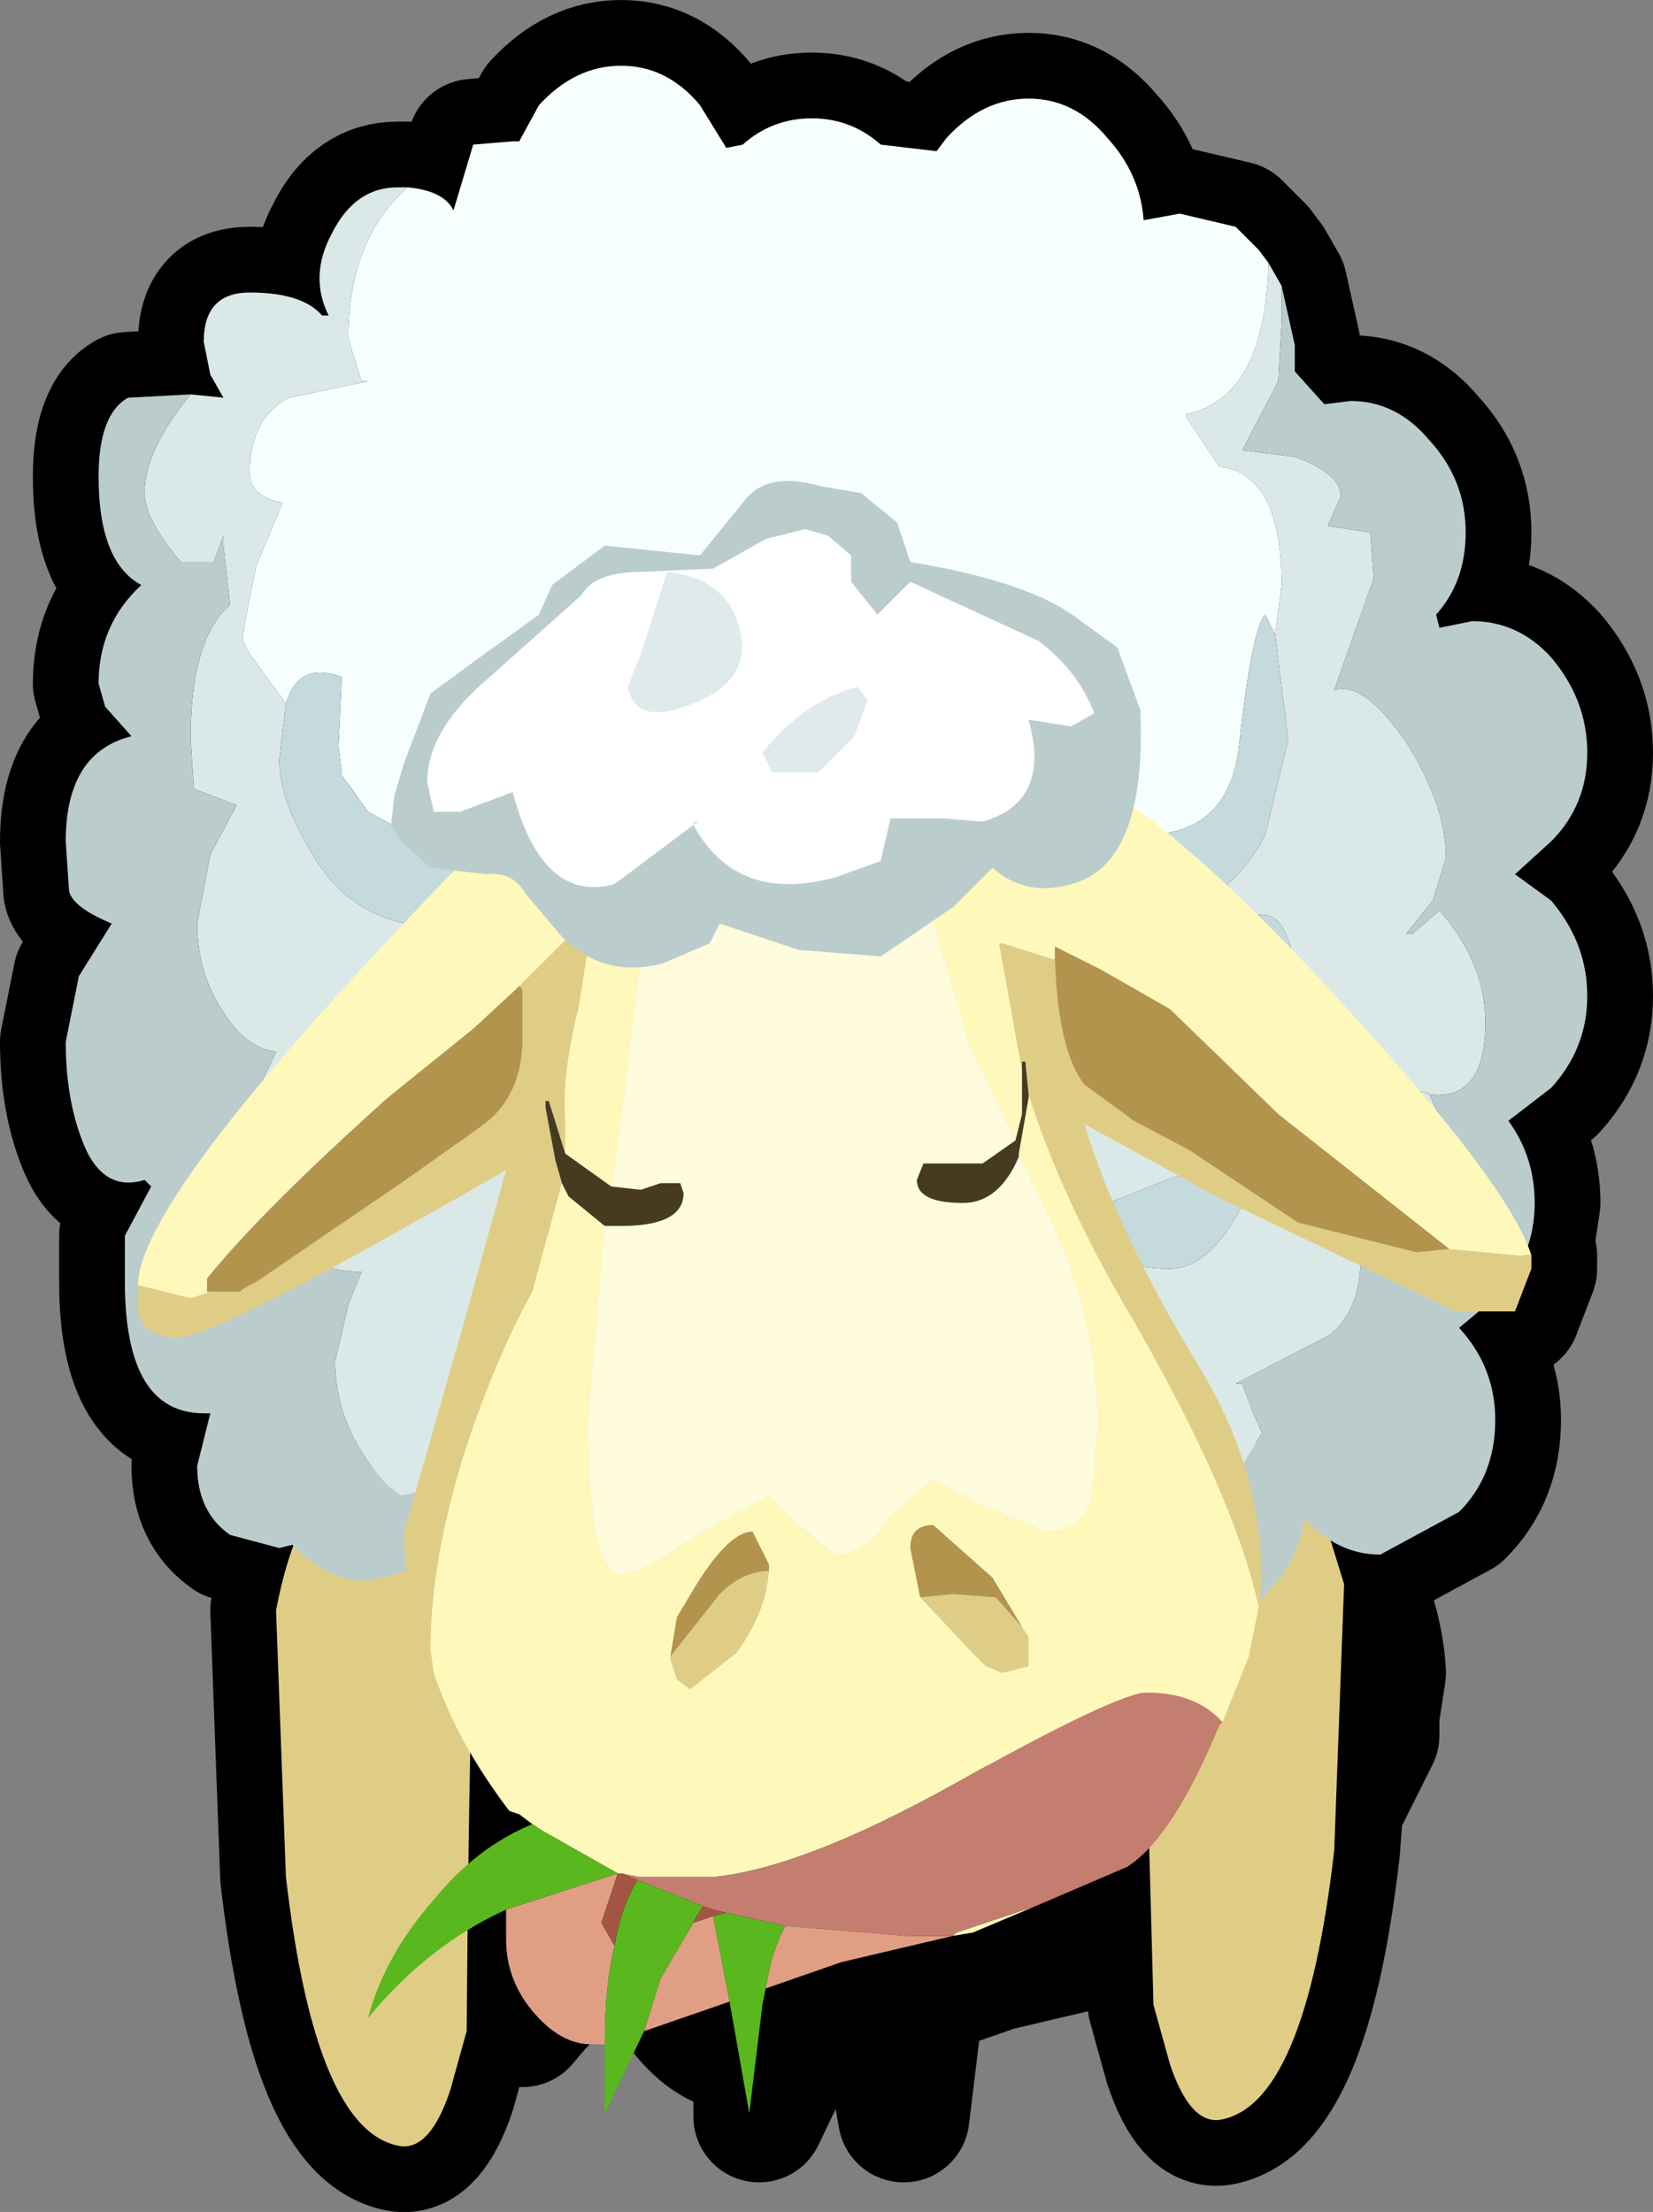 <?xml version="1.0" encoding="UTF-8" standalone="no"?>
<svg xmlns:xlink="http://www.w3.org/1999/xlink" height="33.65px" width="25.15px" xmlns="http://www.w3.org/2000/svg">
  <rect width="100%" height="100%" fill="#808080" stroke="none"/>
  <g transform="matrix(1.0, 0.0, 0.0, 1.0, 1.0, 1.0)">
    <path d="M22.6 9.0 Q23.15 9.65 23.15 10.45 23.15 11.25 22.6 11.8 L22.05 12.3 22.6 12.7 Q23.15 13.35 23.15 14.15 23.15 14.95 22.6 15.55 L21.95 16.05 Q22.35 16.6 22.35 17.3 L22.25 17.95 22.3 18.1 22.3 18.3 22.05 18.95 21.55 18.95 21.2 19.2 Q21.75 19.8 21.75 20.6 21.75 21.45 21.2 22.0 L20.0 22.65 19.35 22.5 Q19.95 23.5 20.0 24.45 L19.9 25.1 19.9 25.2 19.9 25.4 19.35 26.5 19.3 27.15 Q18.85 31.05 17.55 31.25 17.1 31.3 16.8 30.4 L16.55 29.5 16.55 28.3 16.15 28.45 15.85 28.5 14.15 28.9 13.0 29.3 12.95 29.55 12.75 31.2 12.45 29.5 11.15 29.95 10.55 31.2 10.55 30.55 10.55 30.15 10.35 30.15 Q9.9 30.15 9.5 29.7 9.05 29.2 9.05 28.55 L9.05 28.1 Q7.85 28.65 6.95 29.75 7.2 28.8 7.95 27.95 L9.0 27.05 8.7 26.95 7.95 26.6 7.65 26.6 7.5 26.35 7.25 26.25 7.15 26.2 6.5 25.8 6.15 25.55 6.1 29.9 5.85 30.8 Q5.55 31.7 5.1 31.65 3.8 31.45 3.35 27.55 L3.2 23.5 3.5 22.55 3.45 22.5 3.25 22.55 2.5 22.35 Q2.0 22.0 2.0 21.3 L2.2 20.5 2.1 20.5 Q0.9 20.5 0.9 18.5 L0.9 17.8 1.3 17.05 1.2 16.95 Q0.55 17.15 0.25 16.35 0.0 15.7 0.0 14.85 L0.2 13.85 0.7 13.05 Q0.1 12.8 0.05 12.55 L0.0 11.8 Q0.0 10.45 1.0 10.2 L0.6 9.75 0.5 9.4 Q0.5 8.5 1.15 7.9 0.5 7.55 0.5 6.25 0.5 5.3 0.95 5.05 L1.9 5.0 2.4 5.05 2.2 4.7 2.1 4.2 Q2.1 3.45 2.8 3.45 3.6 3.45 3.9 3.8 L4.0 3.8 Q3.7 3.2 4.05 2.55 4.4 1.85 5.05 1.85 L5.2 1.85 Q5.75 1.9 5.9 2.2 L6.2 1.2 6.8 1.15 6.9 1.15 7.2 0.6 Q7.75 0.0 8.45 0.0 9.15 0.0 9.65 0.6 L10.05 1.25 10.3 1.2 Q10.75 0.8 11.35 0.8 11.95 0.8 12.4 1.2 L13.25 1.3 13.4 1.1 Q13.95 0.5 14.65 0.5 15.35 0.5 15.85 1.1 16.35 1.65 16.4 2.35 L16.95 2.25 17.8 2.45 18.15 2.8 18.3 3.0 18.5 3.35 18.7 4.25 18.7 4.65 19.15 5.15 19.55 5.1 Q20.25 5.1 20.75 5.7 21.3 6.3 21.3 7.1 21.3 7.85 20.85 8.35 L20.9 8.55 21.4 8.45 Q22.1 8.45 22.6 9.0 M14.15 26.4 L14.45 26.25 14.1 26.25 14.15 26.4" fill="#000000" fill-rule="evenodd" stroke="none"/>
    <path d="M22.6 9.0 Q23.15 9.65 23.15 10.45 23.15 11.25 22.6 11.8 L22.05 12.3 22.6 12.7 Q23.15 13.35 23.15 14.15 23.15 14.95 22.6 15.55 L21.95 16.05 Q22.35 16.6 22.35 17.3 L22.25 17.95 22.3 18.1 22.3 18.3 22.05 18.95 21.55 18.95 21.2 19.2 Q21.75 19.8 21.75 20.6 21.75 21.45 21.2 22.0 L20.0 22.65 19.35 22.5 Q19.95 23.5 20.0 24.45 L19.9 25.1 19.9 25.2 19.9 25.4 19.35 26.5 19.3 27.15 Q18.85 31.05 17.55 31.25 17.1 31.3 16.8 30.4 L16.55 29.5 16.55 28.3 16.15 28.45 15.85 28.5 14.15 28.9 13.0 29.3 12.95 29.55 12.75 31.2 12.45 29.5 11.15 29.95 10.55 31.2 10.55 30.55 10.55 30.15 10.35 30.15 Q9.9 30.15 9.5 29.7 9.05 29.2 9.05 28.55 L9.05 28.1 Q7.85 28.65 6.95 29.75 7.2 28.8 7.95 27.95 L9.0 27.05 8.7 26.95 7.95 26.6 7.65 26.6 7.5 26.35 7.25 26.25 7.15 26.2 6.5 25.8 6.15 25.55 6.1 29.9 5.85 30.8 Q5.55 31.7 5.1 31.65 3.8 31.45 3.35 27.55 L3.2 23.5 3.5 22.55 3.45 22.5 3.25 22.55 2.5 22.35 Q2.0 22.0 2.0 21.3 L2.2 20.5 2.1 20.5 Q0.9 20.5 0.9 18.5 L0.9 17.8 1.3 17.05 1.2 16.95 Q0.55 17.15 0.25 16.35 0.0 15.7 0.0 14.85 L0.2 13.85 0.7 13.05 Q0.1 12.8 0.05 12.55 L0.0 11.8 Q0.0 10.45 1.0 10.2 L0.6 9.75 0.5 9.4 Q0.5 8.5 1.15 7.9 0.5 7.55 0.5 6.25 0.5 5.3 0.95 5.05 L1.9 5.0 2.4 5.05 2.2 4.7 2.1 4.2 Q2.1 3.45 2.8 3.45 3.6 3.45 3.9 3.8 L4.0 3.8 Q3.7 3.2 4.05 2.55 4.4 1.85 5.05 1.85 L5.2 1.85 Q5.75 1.9 5.9 2.2 L6.2 1.2 6.8 1.15 6.9 1.15 7.2 0.6 Q7.75 0.0 8.45 0.0 9.15 0.0 9.65 0.6 L10.05 1.25 10.3 1.2 Q10.75 0.8 11.35 0.8 11.95 0.8 12.4 1.2 L13.25 1.3 13.4 1.1 Q13.95 0.5 14.65 0.5 15.35 0.5 15.85 1.1 16.35 1.65 16.4 2.35 L16.95 2.25 17.8 2.45 18.15 2.8 18.3 3.0 18.5 3.35 18.7 4.25 18.7 4.65 19.15 5.15 19.55 5.1 Q20.25 5.1 20.75 5.7 21.3 6.3 21.3 7.1 21.3 7.85 20.85 8.35 L20.9 8.55 21.4 8.45 Q22.1 8.45 22.6 9.0 Z" fill="none" stroke="#000000" stroke-linecap="round" stroke-linejoin="round" stroke-width="2.0"/>
    <path d="M17.05 20.85 Q18.35 20.65 19.05 21.8 L19.45 23.1 19.3 27.15 Q18.85 31.05 17.55 31.25 17.1 31.3 16.8 30.4 L16.55 29.5 16.35 22.1 Q16.2 21.0 17.05 20.85" fill="#e0cd85" fill-rule="evenodd" stroke="none"/>
    <path d="M3.6 22.2 Q4.3 21.05 5.6 21.25 6.45 21.4 6.3 22.5 6.15 23.4 6.1 29.9 L5.85 30.8 Q5.55 31.7 5.1 31.65 3.8 31.45 3.35 27.55 L3.2 23.5 Q3.35 22.7 3.6 22.2" fill="#e0cd85" fill-rule="evenodd" stroke="none"/>
    <path d="M18.5 3.35 L18.5 3.9 18.45 4.8 17.9 5.85 18.7 5.95 Q19.4 6.2 19.4 6.55 L19.2 7.0 19.85 7.1 19.9 7.8 19.3 9.5 Q19.75 9.35 20.4 10.3 21.0 11.25 21.0 12.05 L20.8 12.7 20.4 13.2 20.5 13.2 20.9 12.85 Q21.6 13.65 21.6 14.55 21.6 15.75 20.75 15.65 L21.0 16.2 20.4 16.95 19.55 17.3 19.65 17.4 19.7 18.15 Q19.7 18.9 19.25 19.3 L17.8 20.05 17.9 20.05 18.05 20.45 18.2 20.8 17.9 21.3 17.35 21.65 16.6 21.3 Q16.65 21.7 16.3 21.95 L15.5 22.25 14.65 22.0 14.0 21.65 14.0 21.75 14.0 23.05 12.7 23.05 Q12.1 22.8 11.4 22.0 10.6 22.8 10.25 22.8 9.8 22.8 9.3 22.45 8.65 22.0 8.6 21.55 L7.3 22.25 Q6.1 22.25 5.9 20.95 L5.8 21.1 Q5.65 21.7 5.1 21.75 L4.9 21.6 Q4.1 20.75 4.1 19.7 L4.3 18.85 4.5 18.35 Q3.75 18.35 3.15 17.75 2.6 17.2 2.6 16.55 L2.85 15.75 3.2 15.0 Q2.75 14.95 2.4 14.4 2.0 13.8 2.0 13.05 L2.2 12.0 2.6 11.25 1.95 11.0 1.9 10.25 Q1.9 8.85 2.4 8.3 L2.5 8.2 2.4 7.3 2.4 7.15 2.25 7.55 1.75 7.55 Q1.2 6.9 1.2 6.5 1.2 5.85 1.9 5.0 L2.4 5.05 2.2 4.7 2.1 4.2 Q2.1 3.45 2.8 3.45 3.6 3.45 3.9 3.8 L4.0 3.8 Q3.7 3.2 4.05 2.55 4.4 1.85 5.05 1.85 L5.2 1.85 Q4.3 2.65 4.3 4.15 L4.5 4.8 4.6 4.8 3.4 5.05 Q2.8 5.35 2.8 6.2 2.8 6.55 3.3 6.65 L2.9 7.6 2.75 8.35 2.7 8.65 2.7 8.75 2.8 8.95 3.35 9.7 3.25 10.55 Q3.25 11.15 3.7 11.9 4.35 13.1 5.7 13.1 L6.15 13.0 Q6.4 13.85 7.6 13.85 L8.55 13.7 Q9.05 14.4 10.35 14.4 L11.1 13.9 11.5 13.45 12.25 13.7 Q12.9 13.7 13.5 13.1 L14.35 12.1 15.0 11.9 Q15.2 12.25 15.55 12.4 L15.55 12.45 Q15.75 12.85 16.55 12.85 17.65 12.85 18.25 11.7 L18.6 10.25 18.4 8.65 18.5 7.9 Q18.5 6.2 17.55 6.1 L17.05 5.35 17.05 5.3 Q18.25 5.05 18.3 3.0 L18.5 3.35 M20.75 15.65 L20.7 15.6 20.6 15.6 20.75 15.65 M4.6 11.35 L4.2 10.8 4.35 11.0 4.6 11.35 M15.4 15.15 L15.7 14.4 Q15.7 13.5 14.85 12.95 14.0 12.4 14.0 13.1 14.0 13.4 14.35 13.6 14.7 13.8 14.7 14.2 14.7 14.55 14.15 14.85 13.6 15.15 13.6 15.55 L13.95 16.15 Q13.95 16.55 13.35 16.8 L12.4 17.35 Q12.65 17.95 13.2 17.95 14.05 17.95 14.65 17.15 L15.1 16.0 Q15.1 15.7 15.4 15.15 M18.65 13.45 Q18.45 12.7 17.95 13.0 18.1 14.2 17.6 14.75 L17.05 15.3 Q17.05 15.7 17.4 16.35 17.4 16.75 16.75 16.95 L15.5 17.45 Q15.6 18.3 16.8 18.3 18.0 18.3 18.8 14.45 L18.65 13.45 M9.65 19.0 L9.0 19.35 Q8.65 19.35 8.2 18.9 L7.7 18.35 7.5 18.6 7.9 19.4 Q8.4 20.05 9.05 20.05 L9.9 20.2 10.9 20.35 Q12.4 20.35 12.35 19.15 L11.65 19.3 10.9 19.55 Q10.3 19.55 10.15 19.3 9.95 19.0 9.65 19.0 M8.85 17.15 L9.0 17.55 Q9.25 17.85 9.85 17.85 11.3 17.85 11.3 16.5 L11.05 16.0 Q10.75 15.8 10.55 16.35 10.2 17.05 9.5 16.9 8.85 16.75 8.85 17.15 M5.6 15.0 Q5.4 14.2 5.1 14.85 4.8 15.35 4.8 15.7 4.8 17.0 5.85 17.0 6.55 17.0 6.55 16.5 L6.2 16.2 Q5.8 15.85 5.6 15.0" fill="#dae9e8" fill-rule="evenodd" stroke="none"/>
    <path d="M20.75 15.65 Q21.6 15.75 21.6 14.55 21.6 13.65 20.9 12.85 L20.5 13.2 20.4 13.2 20.8 12.7 21.0 12.05 Q21.0 11.25 20.4 10.3 19.75 9.35 19.3 9.5 L19.9 7.8 19.85 7.1 19.2 7.0 19.4 6.55 Q19.4 6.2 18.7 5.95 L17.9 5.85 18.45 4.8 18.5 3.9 18.5 3.35 18.7 4.25 18.7 4.65 19.15 5.15 19.55 5.1 Q20.25 5.1 20.75 5.7 21.3 6.3 21.3 7.1 21.3 7.85 20.85 8.35 L20.9 8.55 21.4 8.45 Q22.1 8.45 22.6 9.0 23.15 9.65 23.15 10.45 23.15 11.25 22.6 11.8 L22.05 12.3 22.6 12.7 Q23.15 13.35 23.15 14.15 23.15 14.95 22.6 15.55 L21.95 16.05 Q22.35 16.6 22.35 17.3 22.35 18.1 21.8 18.7 L21.2 19.2 Q21.75 19.8 21.75 20.6 21.75 21.45 21.2 22.0 L20.0 22.65 Q19.35 22.65 18.85 22.1 18.75 22.75 18.3 23.2 17.8 23.85 17.1 23.85 L16.4 23.65 16.4 24.0 Q16.4 24.8 15.85 25.4 15.35 26.0 14.65 26.0 13.95 26.0 13.4 25.4 L13.2 25.1 13.1 25.15 11.9 25.8 Q11.2 25.8 10.65 25.15 L10.3 24.5 Q9.8 25.1 9.1 25.1 8.4 25.1 7.85 24.45 7.4 23.95 7.35 23.3 L6.5 23.6 Q5.8 23.6 5.25 22.95 L5.2 22.9 4.6 23.05 Q3.95 23.05 3.45 22.5 L3.25 22.55 2.5 22.35 Q2.0 22.0 2.0 21.3 L2.2 20.5 2.1 20.5 Q0.9 20.5 0.9 18.5 L0.9 17.8 1.3 17.05 1.2 16.95 Q0.55 17.15 0.25 16.35 0.0 15.7 0.0 14.85 L0.2 13.85 0.7 13.05 Q0.1 12.8 0.05 12.55 L0.0 11.8 Q0.0 10.45 1.0 10.2 L0.6 9.75 0.5 9.4 Q0.5 8.5 1.15 7.9 0.5 7.55 0.5 6.25 0.5 5.3 0.95 5.05 L1.9 5.0 Q1.2 5.85 1.2 6.5 1.2 6.9 1.75 7.55 L2.25 7.55 2.4 7.15 2.4 7.3 2.5 8.2 2.4 8.3 Q1.9 8.85 1.9 10.25 L1.95 11.0 2.6 11.25 2.2 12.0 2.0 13.05 Q2.0 13.8 2.4 14.4 2.75 14.95 3.2 15.0 L2.85 15.75 2.6 16.55 Q2.6 17.2 3.15 17.75 3.75 18.35 4.5 18.35 L4.3 18.85 4.1 19.7 Q4.1 20.75 4.9 21.6 L5.1 21.75 Q5.65 21.7 5.8 21.1 L5.9 20.95 Q6.1 22.25 7.3 22.25 L8.6 21.55 Q8.65 22.0 9.3 22.45 9.8 22.8 10.25 22.8 10.6 22.8 11.4 22.0 12.1 22.8 12.7 23.05 L14.0 23.05 14.0 21.75 14.0 21.65 14.65 22.0 15.5 22.25 16.3 21.95 Q16.65 21.7 16.6 21.3 L17.35 21.65 17.9 21.3 18.2 20.8 18.05 20.45 17.9 20.05 17.8 20.05 19.25 19.3 Q19.7 18.9 19.7 18.15 L19.65 17.4 19.55 17.3 20.4 16.95 21.0 16.2 20.75 15.65" fill="#bbcccc" fill-rule="evenodd" stroke="none"/>
    <path d="M20.75 15.65 L20.6 15.6 20.7 15.6 20.75 15.65" fill="#dfeaec" fill-rule="evenodd" stroke="none"/>
    <path d="M18.3 3.0 Q18.25 5.05 17.05 5.3 L17.05 5.35 17.55 6.1 Q18.5 6.2 18.5 7.9 L18.4 8.65 18.25 8.35 Q18.05 8.55 17.85 10.35 17.7 11.7 16.4 11.7 L16.2 11.6 16.0 11.45 Q15.85 11.45 15.65 11.7 L15.5 12.05 15.55 12.4 Q15.2 12.25 15.0 11.9 L14.35 12.1 13.5 13.1 Q12.9 13.7 12.25 13.7 L11.5 13.45 11.1 13.9 10.35 14.4 Q9.05 14.4 8.55 13.7 L7.6 13.85 Q6.4 13.85 6.15 13.0 6.35 12.9 6.35 12.5 6.35 12.05 5.25 11.7 L4.6 11.35 4.35 11.0 4.2 10.8 4.2 10.75 4.15 10.35 4.2 9.3 Q3.55 9.05 3.35 9.7 L2.8 8.95 2.7 8.75 2.7 8.65 2.75 8.35 2.9 7.6 3.3 6.65 Q2.8 6.55 2.8 6.2 2.8 5.35 3.4 5.05 L4.6 4.8 4.5 4.8 4.3 4.15 Q4.3 2.65 5.2 1.85 5.75 1.9 5.9 2.2 L6.2 1.2 6.8 1.15 6.9 1.15 7.2 0.6 Q7.75 0.0 8.45 0.0 9.15 0.0 9.65 0.6 L10.05 1.25 10.3 1.2 Q10.75 0.8 11.35 0.8 11.95 0.8 12.4 1.2 L13.25 1.3 13.4 1.1 Q13.95 0.5 14.65 0.5 15.35 0.5 15.85 1.1 16.35 1.65 16.4 2.35 L16.95 2.25 17.8 2.45 18.15 2.8 18.3 3.0" fill="#f7fffe" fill-rule="evenodd" stroke="none"/>
    <path d="M18.4 8.65 L18.6 10.25 18.25 11.7 Q17.65 12.85 16.55 12.85 15.75 12.85 15.55 12.45 L15.55 12.4 15.5 12.05 15.65 11.7 Q15.85 11.45 16.0 11.45 L16.2 11.6 16.4 11.7 Q17.7 11.7 17.85 10.35 18.05 8.55 18.25 8.35 L18.4 8.65 M6.15 13.0 L5.7 13.1 Q4.35 13.1 3.7 11.9 3.25 11.15 3.25 10.55 L3.35 9.7 Q3.55 9.05 4.2 9.3 L4.15 10.35 4.2 10.75 4.2 10.8 4.6 11.35 5.25 11.7 Q6.35 12.05 6.35 12.5 6.35 12.9 6.15 13.0 M5.6 15.0 Q5.8 15.85 6.2 16.2 L6.55 16.5 Q6.55 17.0 5.85 17.0 4.8 17.0 4.8 15.7 4.8 15.35 5.1 14.85 5.4 14.2 5.6 15.0 M8.85 17.15 Q8.85 16.75 9.5 16.9 10.2 17.05 10.55 16.35 10.75 15.8 11.05 16.0 L11.3 16.5 Q11.3 17.85 9.85 17.85 9.25 17.85 9.0 17.55 L8.85 17.15 M9.65 19.0 Q9.95 19.0 10.15 19.3 10.3 19.55 10.9 19.55 L11.65 19.3 12.35 19.15 Q12.4 20.35 10.9 20.35 L9.9 20.2 9.05 20.05 Q8.4 20.05 7.9 19.4 L7.5 18.6 7.7 18.35 8.2 18.9 Q8.65 19.35 9.0 19.35 L9.65 19.0 M18.65 13.45 L18.8 14.45 Q18.0 18.3 16.8 18.3 15.6 18.3 15.5 17.45 L16.75 16.95 Q17.4 16.75 17.4 16.35 17.05 15.7 17.05 15.3 L17.6 14.75 Q18.1 14.2 17.95 13.0 18.45 12.7 18.65 13.45 M15.4 15.15 Q15.1 15.7 15.1 16.0 L14.65 17.15 Q14.05 17.95 13.2 17.95 12.65 17.95 12.4 17.35 L13.35 16.8 Q13.95 16.55 13.95 16.15 L13.6 15.55 Q13.6 15.15 14.15 14.85 14.7 14.55 14.7 14.2 14.7 13.8 14.35 13.6 14.0 13.4 14.0 13.1 14.0 12.4 14.85 12.95 15.7 13.5 15.7 14.4 L15.4 15.15" fill="#c5dadc" fill-rule="evenodd" stroke="none"/>
    <path d="M21.05 18.0 L22.1 18.1 22.3 18.1 22.3 18.3 22.05 18.95 21.15 18.95 17.5 17.2 15.5 16.1 Q16.0 17.75 17.25 19.8 18.2 21.35 18.2 23.1 L18.15 23.45 Q17.8 21.8 16.25 19.1 15.15 17.25 14.65 15.65 L14.6 15.15 14.55 15.15 14.55 15.3 14.2 13.35 14.25 13.35 15.05 13.6 Q15.1 15.0 15.5 15.5 L16.25 16.05 17.1 16.5 18.75 17.6 20.55 18.05 21.05 18.0 M1.1 18.55 L1.9 18.75 2.2 18.65 2.65 18.65 Q2.7 18.6 2.9 18.5 L5.1 17.0 6.3 16.15 Q6.95 15.7 6.95 14.8 L6.95 14.05 6.9 14.0 7.95 12.95 8.0 13.1 7.8 14.35 Q7.55 15.35 7.6 16.0 L7.6 16.55 7.35 15.75 7.3 15.75 7.3 15.85 7.45 16.65 7.55 17.0 7.1 18.65 Q6.55 19.65 6.1 21.0 5.55 22.7 5.55 24.1 L5.6 24.45 Q5.15 23.35 5.15 22.3 L6.05 19.15 6.7 16.8 Q6.1 17.15 5.2 17.65 2.2 19.35 1.7 19.35 1.2 19.35 1.1 18.95 L1.1 18.55 M9.2 24.2 L9.95 23.25 Q10.3 22.9 10.7 22.9 10.65 23.55 10.2 24.15 L9.5 24.7 9.3 24.55 9.2 24.25 9.2 24.2 M13.0 23.3 L13.5 23.25 14.15 23.3 14.55 23.75 14.65 23.9 14.65 24.35 14.25 24.45 14.0 24.35 13.8 24.15 13.0 23.3" fill="#e0cd85" fill-rule="evenodd" stroke="none"/>
    <path d="M22.3 18.1 L22.1 18.1 21.05 18.0 18.45 15.95 16.8 14.35 15.75 13.75 15.05 13.4 15.05 13.6 14.25 13.35 14.2 13.35 14.55 15.3 14.55 15.95 14.45 16.35 13.75 14.9 12.85 11.85 Q12.3 10.25 11.05 10.25 10.2 10.25 9.55 10.7 8.7 11.25 8.7 12.25 L8.75 12.7 8.8 13.05 8.8 13.2 8.4 16.45 8.3 17.05 7.6 16.55 7.6 16.0 Q7.55 15.35 7.8 14.35 L8.0 13.1 7.95 12.95 6.9 14.0 6.85 14.05 6.2 14.65 4.9 15.7 Q3.0 17.4 2.15 18.45 L2.15 18.65 2.2 18.65 1.9 18.75 1.1 18.55 Q1.1 17.45 4.35 13.9 7.15 10.85 8.2 10.15 L8.2 10.05 8.75 9.55 9.15 9.35 11.65 9.0 Q13.05 9.0 13.75 10.1 15.7 10.3 18.9 13.7 21.95 16.95 22.3 18.1 M14.65 15.65 Q15.15 17.25 16.25 19.1 17.8 21.8 18.15 23.45 L18.0 24.2 17.6 25.2 Q17.2 24.75 16.45 24.75 16.0 24.75 13.5 26.15 11.25 27.4 9.9 27.55 L9.5 27.55 8.75 27.55 8.7 27.55 8.45 27.5 8.4 27.5 7.25 26.85 7.1 26.75 6.9 26.6 6.75 26.55 Q5.95 25.5 5.6 24.45 L5.55 24.1 Q5.55 22.7 6.1 21.0 6.55 19.65 7.1 18.65 L7.55 17.0 7.65 17.2 8.2 17.65 7.95 20.6 Q7.95 22.95 8.45 22.95 8.75 22.95 9.6 22.35 L10.7 21.75 11.15 22.2 11.7 22.65 Q12.2 22.65 12.5 22.1 L13.2 21.5 13.95 21.9 14.9 22.3 Q15.45 22.3 15.6 21.8 L15.7 20.7 Q15.7 19.1 15.0 17.6 L14.5 16.55 14.65 15.7 14.65 15.65 M10.7 22.9 L10.7 22.8 10.45 22.3 Q10.1 22.3 9.6 23.1 L9.3 23.6 9.2 24.2 9.2 24.25 9.3 24.55 9.5 24.7 10.2 24.15 Q10.65 23.55 10.7 22.9 M14.55 23.75 L14.1 23.0 13.2 22.2 Q12.85 22.2 12.85 22.55 L13.0 23.3 13.8 24.15 14.0 24.35 14.25 24.45 14.65 24.35 14.65 23.9 14.55 23.75 M13.5 28.45 L13.55 28.4 14.75 28.0 13.8 28.4 13.5 28.45" fill="#fff8bb" fill-rule="evenodd" stroke="none"/>
    <path d="M21.05 18.0 L20.55 18.05 18.75 17.6 17.1 16.5 16.25 16.05 15.5 15.5 Q15.1 15.0 15.05 13.6 L15.05 13.4 15.75 13.75 16.8 14.35 18.45 15.95 21.05 18.0 M2.2 18.65 L2.15 18.65 2.15 18.45 Q3.0 17.4 4.9 15.7 L6.2 14.65 6.85 14.05 6.9 14.0 6.95 14.05 6.95 14.8 Q6.95 15.7 6.3 16.15 L5.1 17.0 2.9 18.5 Q2.7 18.6 2.65 18.65 L2.2 18.65 M9.2 24.2 L9.3 23.6 9.6 23.1 Q10.1 22.3 10.45 22.3 L10.7 22.8 10.7 22.9 Q10.3 22.9 9.95 23.25 L9.2 24.2 M13.0 23.3 L12.85 22.55 Q12.85 22.2 13.2 22.2 L14.1 23.0 14.55 23.75 14.15 23.3 13.5 23.25 13.0 23.3" fill="#b3944d" fill-rule="evenodd" stroke="none"/>
    <path d="M8.3 17.05 L8.4 16.45 8.8 13.2 8.8 13.05 8.75 12.7 8.7 12.25 Q8.7 11.25 9.55 10.7 10.2 10.25 11.05 10.25 12.3 10.25 12.85 11.85 L13.75 14.9 14.45 16.35 13.95 16.7 13.05 16.7 12.95 16.95 Q12.95 17.3 13.65 17.3 14.2 17.3 14.5 16.6 L14.5 16.55 15.0 17.6 Q15.7 19.1 15.7 20.7 L15.6 21.8 Q15.45 22.3 14.9 22.3 L13.95 21.9 13.2 21.5 12.5 22.1 Q12.2 22.65 11.7 22.65 L11.15 22.2 10.7 21.75 9.6 22.35 Q8.75 22.95 8.45 22.95 7.95 22.95 7.95 20.6 L8.2 17.65 8.45 17.65 Q9.4 17.65 9.4 17.15 L9.35 17.0 9.05 17.0 8.75 17.1 8.3 17.05" fill="#fffbdd" fill-rule="evenodd" stroke="none"/>
    <path d="M14.55 15.3 L14.55 15.15 14.6 15.15 14.65 15.65 14.65 15.7 14.5 16.55 14.5 16.6 Q14.2 17.3 13.65 17.3 12.95 17.3 12.95 16.95 L13.05 16.7 13.95 16.7 14.45 16.35 14.55 15.95 14.55 15.3 M7.6 16.55 L8.3 17.05 8.75 17.1 9.05 17.0 9.35 17.0 9.4 17.15 Q9.4 17.65 8.45 17.65 L8.2 17.65 7.65 17.2 7.55 17.0 7.45 16.65 7.3 15.85 7.3 15.75 7.35 15.75 7.6 16.55" fill="#463a20" fill-rule="evenodd" stroke="none"/>
    <path d="M17.6 25.2 L17.55 25.25 Q16.85 26.95 16.15 27.4 L15.1 27.85 14.75 28.0 13.55 28.4 13.5 28.45 12.8 28.45 10.95 28.3 10.05 28.1 9.85 28.05 9.7 28.0 8.7 27.6 8.45 27.5 8.7 27.55 8.75 27.55 9.5 27.55 9.9 27.55 Q11.25 27.4 13.5 26.15 16.0 24.75 16.45 24.75 17.2 24.75 17.6 25.2" fill="#c47e6f" fill-rule="evenodd" stroke="none"/>
    <path d="M8.7 27.6 L9.7 28.0 9.6 28.15 9.55 28.25 9.05 29.1 8.8 29.9 8.2 31.15 8.2 30.5 8.2 30.1 Q8.2 29.2 8.35 28.6 8.45 28.0 8.7 27.6 M10.05 28.1 L10.95 28.3 Q10.75 28.65 10.65 29.25 L10.6 29.5 10.4 31.15 10.1 29.45 9.85 28.15 10.05 28.1 M6.7 28.05 Q5.5 28.6 4.6 29.7 4.85 28.75 5.6 27.9 6.25 27.1 7.1 26.75 L7.25 26.85 8.4 27.5 6.7 28.05" fill="#5bb71e" fill-rule="evenodd" stroke="none"/>
    <path d="M10.95 28.3 L12.8 28.45 13.5 28.45 11.8 28.85 10.65 29.25 Q10.75 28.65 10.95 28.3 M10.1 29.45 L8.8 29.9 9.05 29.1 9.55 28.25 9.85 28.15 10.1 29.45 M8.2 30.1 L8.0 30.1 Q7.55 30.1 7.15 29.65 6.7 29.15 6.7 28.5 L6.7 28.05 8.4 27.5 8.15 28.25 8.35 28.6 Q8.2 29.2 8.2 30.1" fill="#e09f85" fill-rule="evenodd" stroke="none"/>
    <path d="M8.45 27.5 L8.7 27.6 Q8.45 28.0 8.35 28.6 L8.15 28.25 8.4 27.5 8.45 27.5 M9.7 28.0 L9.85 28.05 10.05 28.1 9.85 28.15 9.55 28.25 9.6 28.15 9.7 28.0" fill="#a35543" fill-rule="evenodd" stroke="none"/>
    <path d="M9.55 11.55 L8.35 12.45 Q7.25 12.75 6.8 11.05 L6.0 11.35 5.6 11.35 5.5 10.9 Q5.5 10.1 6.45 9.3 L7.85 8.05 Q8.05 7.7 8.75 7.7 L9.85 7.65 10.65 7.2 11.25 7.05 11.6 7.15 11.95 7.45 11.95 7.85 12.35 8.35 12.85 7.85 14.8 8.75 Q15.4 9.2 15.65 9.85 L15.3 10.05 14.65 9.95 Q15.0 11.2 13.95 11.5 L13.35 11.45 12.55 11.45 12.4 12.1 11.7 12.35 Q10.2 12.75 9.55 11.55 L9.65 11.5 9.55 11.5 9.55 11.55 M12.85 7.55 L12.8 7.4 12.65 6.95 12.85 7.55 M9.15 7.7 L8.75 8.95 8.55 9.45 Q8.65 9.95 9.25 9.8 10.5 9.45 10.25 8.55 10.05 7.8 9.15 7.7 M12.2 9.65 L12.05 9.45 Q11.25 9.65 10.6 10.45 L10.75 10.75 11.45 10.75 12.0 10.2 12.2 9.65" fill="#ffffff" fill-rule="evenodd" stroke="none"/>
    <path d="M9.55 11.55 Q10.2 12.75 11.7 12.35 L12.4 12.1 12.55 11.45 13.35 11.45 13.95 11.5 Q15.0 11.2 14.65 9.95 L15.3 10.05 15.65 9.85 Q15.4 9.2 14.8 8.75 L12.85 7.85 12.35 8.35 11.95 7.85 11.95 7.45 11.6 7.15 11.25 7.05 10.65 7.2 9.85 7.65 8.75 7.7 Q8.05 7.7 7.85 8.05 L6.45 9.3 Q5.5 10.1 5.5 10.9 L5.6 11.35 6.0 11.35 6.8 11.05 Q7.25 12.75 8.35 12.45 L9.55 11.55 M12.65 6.95 L12.8 7.4 12.85 7.55 Q14.7 7.85 15.45 8.45 L16.0 8.85 16.35 9.8 Q16.45 12.15 15.3 12.45 14.6 12.65 14.1 12.2 L13.5 12.8 12.4 13.55 11.15 13.45 9.95 13.05 9.8 13.35 9.1 13.65 Q8.2 13.9 7.55 13.25 L7.0 12.6 Q6.8 12.25 6.4 12.3 L5.55 12.2 5.1 11.8 4.95 11.55 5.0 11.1 5.15 10.6 5.55 9.55 6.3 9.0 7.2 8.35 7.4 7.9 8.2 7.3 9.65 7.45 10.3 6.65 Q10.65 6.15 11.5 6.4 L12.1 6.5 12.65 6.95" fill="#bbcccc" fill-rule="evenodd" stroke="none"/>
    <path d="M9.55 11.55 L9.55 11.5 9.65 11.5 9.55 11.55 M12.2 9.65 L12.0 10.2 11.45 10.75 10.75 10.75 10.6 10.45 Q11.25 9.65 12.05 9.45 L12.2 9.65 M9.15 7.7 Q10.05 7.8 10.25 8.55 10.5 9.45 9.25 9.8 8.65 9.95 8.55 9.45 L8.75 8.95 9.15 7.7" fill="#dfeaec" fill-rule="evenodd" stroke="none"/>
  </g>
</svg>
